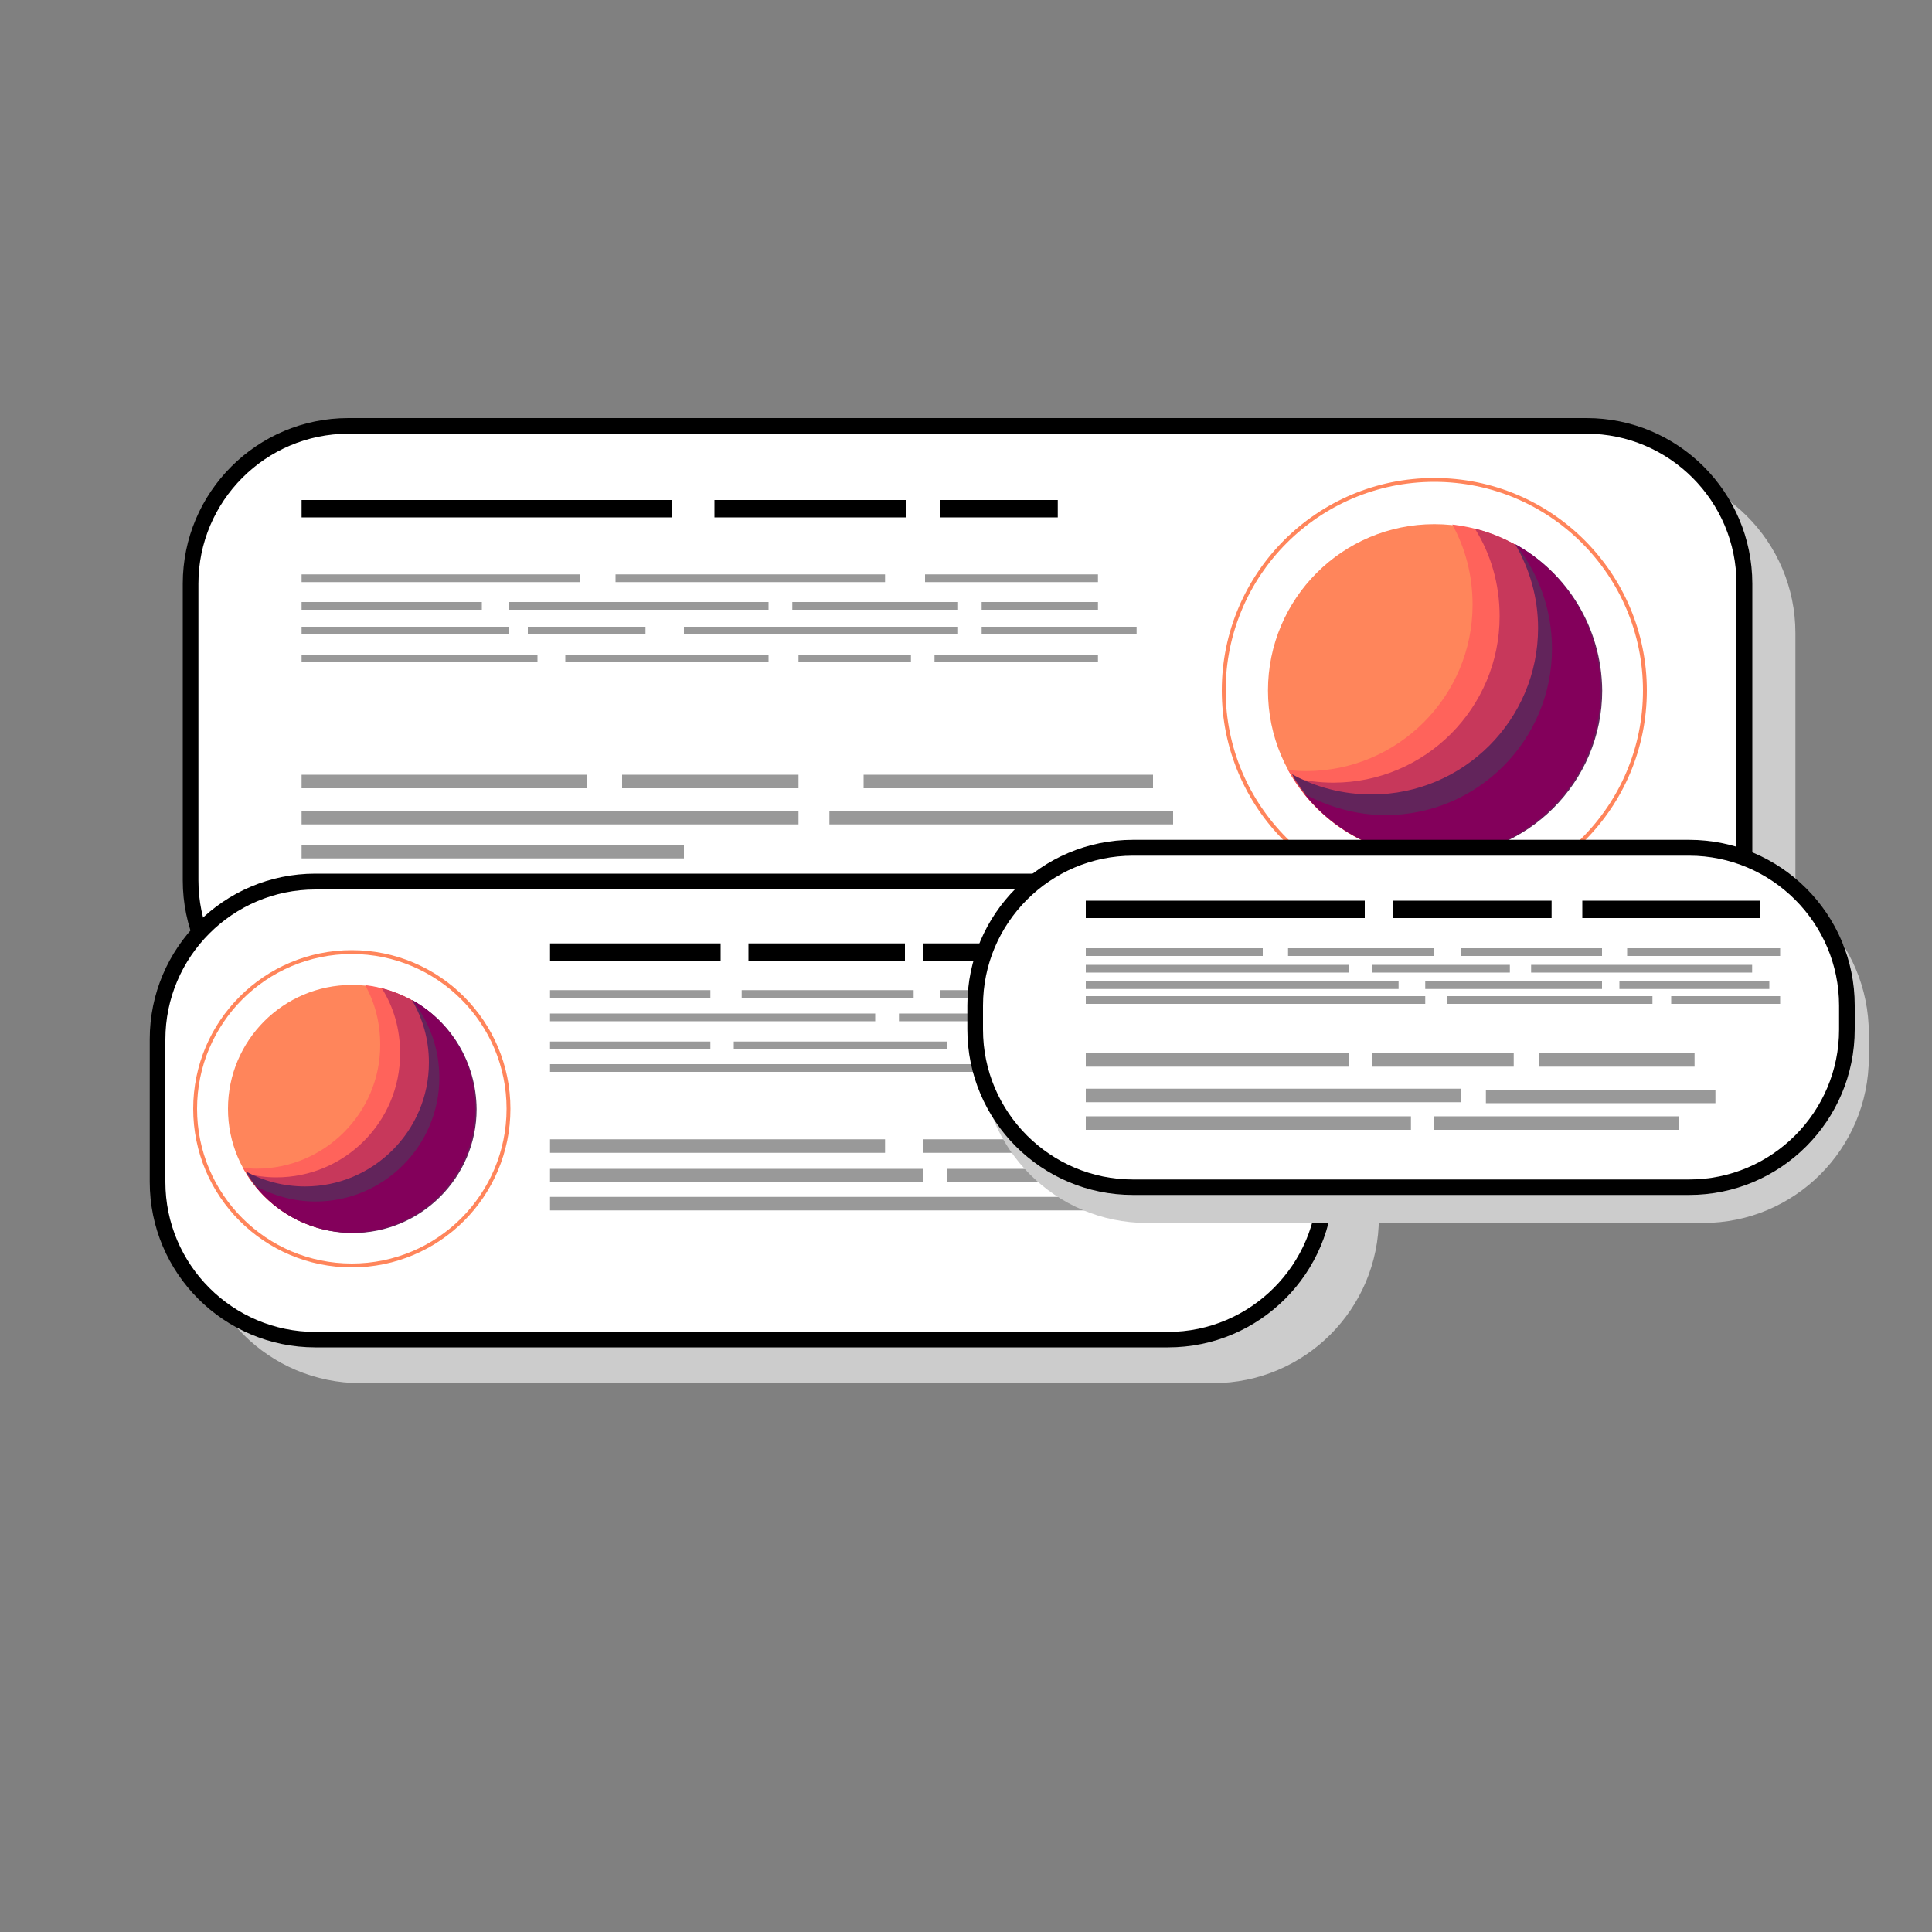 <?xml version="1.0" encoding="utf-8"?>
<!-- Generator: Adobe Illustrator 26.3.1, SVG Export Plug-In . SVG Version: 6.00 Build 0)  -->
<svg version="1.1" id="Layer_1" xmlns="http://www.w3.org/2000/svg" xmlns:xlink="http://www.w3.org/1999/xlink" x="0px" y="0px"
	 viewBox="0 0 1000 1000" style="enable-background:new 0 0 1000 1000;" xml:space="preserve">
<rect x="0" y="0" width="1000" height="1000" fill="#808080" stroke="none"/>
<style type="text/css">
	.st0{fill:none;stroke:#999999;stroke-width:7;stroke-miterlimit:10;}
	.st1{fill:#CCCCCC;}
	.st2{fill:#FFFFFF;}
	.st3{fill:#FF855B;}
	.st4{fill:#FF635B;}
	.st5{fill:#C7385B;}
	.st6{fill:#62245B;}
	.st7{fill:#83005B;}
	.st8{fill:none;stroke:#FF855B;stroke-width:2;stroke-miterlimit:10;}
	.st9{fill:none;stroke:#000000;stroke-width:9;stroke-miterlimit:10;}
	.st10{fill:none;stroke:#999999;stroke-width:4;stroke-miterlimit:10;}
</style>
<line class="st0" x1="369.8" y1="440.8" x2="575.9" y2="440.8"/>
<g>
	<g>
		<path class="st1" d="M202.6,562.9c-45,0-81.6-36.6-81.6-81.6V327.7c0-45,36.6-81.6,81.6-81.6h641c45,0,81.6,36.6,81.6,81.6v153.6
			c0,45-36.6,81.6-81.6,81.6H202.6z"/>
		<path class="st1" d="M843.6,250.2c42.7,0,77.6,34.8,77.6,77.6v153.6c0,42.7-34.8,77.6-77.6,77.6H202.6
			c-42.7,0-77.6-34.8-77.6-77.6V327.7c0-42.7,34.8-77.6,77.6-77.6L843.6,250.2 M843.6,242.1H202.6c-47.3,0-85.7,38.4-85.7,85.7
			v153.6c0,47.3,38.4,85.7,85.7,85.7h641c47.3,0,85.7-38.4,85.7-85.7V327.7C929.3,280.3,890.9,242.1,843.6,242.1L843.6,242.1z"/>
	</g>
	<g>
		<g>
			<path class="st2" d="M180.3,537.3c-45,0-81.6-36.6-81.6-81.6V302.1c0-45,36.6-81.6,81.6-81.6h641c45,0,81.6,36.6,81.6,81.6v153.6
				c0,45-36.6,81.6-81.6,81.6L180.3,537.3L180.3,537.3z"/>
			<path d="M821.2,224.5c42.7,0,77.6,34.8,77.6,77.6v153.6c0,42.7-34.8,77.6-77.6,77.6H180.3c-42.7,0-77.6-34.8-77.6-77.6V302.1
				c0-42.7,34.8-77.6,77.6-77.6L821.2,224.5 M821.2,216.4H180.3c-47.3,0-85.7,38.4-85.7,85.7v153.6c0,47.3,38.4,85.7,85.7,85.7h641
				c47.3,0,85.7-38.4,85.7-85.7V302.1C906.9,254.7,868.5,216.4,821.2,216.4L821.2,216.4z"/>
		</g>
	</g>
	<g>
		<circle class="st3" cx="742.4" cy="357.4" r="86.1"/>
		<path class="st4" d="M751.7,271.5c6.8,12.2,10.5,26.4,10.5,41.5c0,47.4-38.6,86.1-86.1,86.1c-3.2,0-6.2-0.2-9.4-0.5
			c14.7,26.6,43,44.6,75.6,44.6c47.4,0,86.1-38.6,86.1-86.1C828.6,312.7,794.9,276.4,751.7,271.5z"/>
		<path class="st5" d="M763.4,273.6c8.2,13.1,12.8,28.5,12.8,45.4c0,47.4-38.5,86.1-86.1,86.1c-7.1,0-14-0.9-20.8-2.6
			c15.2,24.6,42.2,41.1,73.5,41.1c47.4,0,86.1-38.6,86.1-86.1C828.6,316.8,800.7,282.9,763.4,273.6z"/>
		<path class="st6" d="M784.2,281.6c7.5,12.8,11.9,27.6,11.9,43.5c0,47.4-38.6,86.1-86.1,86.1c-14.8,0-29.1-3.7-41.3-10.5
			c14.8,25.7,42.8,42.8,74.5,42.8c47.4,0,86.1-38.6,86.1-86.1C829,324.5,810.8,296.2,784.2,281.6z"/>
		<path class="st7" d="M784.4,281.8c11.9,14.8,18.9,33.6,18.9,54c0,47.4-38.6,86.1-86.1,86.1c-15.2,0-29.4-4.2-42-10.9
			c15.7,19.7,40.2,32.5,67.2,32.5c47.4,0,86.1-38.6,86.1-86.1C828.6,324.7,810.6,296.4,784.4,281.8z"/>
	</g>
	<circle class="st8" cx="742.4" cy="357.4" r="109"/>
	<line class="st9" x1="156.1" y1="263.3" x2="348" y2="263.3"/>
	<line class="st10" x1="156.1" y1="299.3" x2="300" y2="299.3"/>
	<line class="st10" x1="318.6" y1="299.3" x2="458.1" y2="299.3"/>
	<line class="st10" x1="478.8" y1="299.3" x2="568.3" y2="299.3"/>
	<line class="st10" x1="156.1" y1="313.6" x2="249.4" y2="313.6"/>
	<line class="st10" x1="263.3" y1="313.6" x2="397.8" y2="313.6"/>
	<line class="st10" x1="410.1" y1="313.6" x2="495.9" y2="313.6"/>
	<line class="st10" x1="508.1" y1="313.6" x2="568.3" y2="313.6"/>
	<line class="st10" x1="156.1" y1="326.4" x2="263.3" y2="326.4"/>
	<line class="st10" x1="273.2" y1="326.4" x2="334.1" y2="326.4"/>
	<line class="st10" x1="354" y1="326.4" x2="495.9" y2="326.4"/>
	<line class="st10" x1="508.1" y1="326.4" x2="588.3" y2="326.4"/>
	<line class="st10" x1="156.1" y1="340.8" x2="278.2" y2="340.8"/>
	<line class="st10" x1="292.6" y1="340.8" x2="397.8" y2="340.8"/>
	<line class="st10" x1="413.3" y1="340.8" x2="471.5" y2="340.8"/>
	<line class="st10" x1="483.7" y1="340.8" x2="568.3" y2="340.8"/>
	<line class="st9" x1="369.8" y1="263.3" x2="469.1" y2="263.3"/>
	<line class="st9" x1="486.4" y1="263.3" x2="547.5" y2="263.3"/>
</g>
<g>
	<path class="st1" d="M186.6,711.8c-45,0-81.6-36.6-81.6-81.6v-73.8c0-45,36.6-81.6,81.6-81.6H628c45,0,81.6,36.6,81.6,81.6v73.8
		c0,45-36.6,81.6-81.6,81.6H186.6z"/>
	<path class="st1" d="M628,478.8c42.7,0,77.6,34.8,77.6,77.6v73.8c0,42.7-34.8,77.6-77.6,77.6H186.6c-42.7,0-77.6-34.8-77.6-77.6
		v-73.8c0-42.7,34.8-77.6,77.6-77.6H628 M628,470.7H186.6c-47.3,0-85.7,38.4-85.7,85.7v73.8c0,47.3,38.4,85.7,85.7,85.7H628
		c47.3,0,85.7-38.4,85.7-85.7v-73.8C713.7,509,675.3,470.7,628,470.7L628,470.7z"/>
</g>
<g>
	<path class="st2" d="M163.2,693.2c-45,0-81.6-36.6-81.6-81.6v-73.8c0-45,36.6-81.6,81.6-81.6h441.4c45,0,81.6,36.6,81.6,81.6v73.8
		c0,45-36.6,81.6-81.6,81.6H163.2z"/>
	<path d="M604.5,460.4c42.7,0,77.6,34.8,77.6,77.6v73.8c0,42.7-34.8,77.6-77.6,77.6H163.2c-42.7,0-77.6-34.8-77.6-77.6v-73.8
		c0-42.7,34.8-77.6,77.6-77.6L604.5,460.4 M604.5,452.2H163.2c-47.3,0-85.7,38.4-85.7,85.7v73.8c0,47.3,38.4,85.7,85.7,85.7h441.4
		c47.3,0,85.7-38.4,85.7-85.7v-73.8C690.3,490.6,651.9,452.2,604.5,452.2L604.5,452.2z"/>
</g>
<circle class="st8" cx="182.1" cy="573.9" r="81.1"/>
<line class="st9" x1="284.7" y1="492.8" x2="373" y2="492.8"/>
<line class="st9" x1="387.4" y1="492.8" x2="468.4" y2="492.8"/>
<line class="st9" x1="477.8" y1="492.8" x2="528.9" y2="492.8"/>
<line class="st10" x1="284.7" y1="514.5" x2="367.7" y2="514.5"/>
<line class="st0" x1="284.7" y1="593.2" x2="458.1" y2="593.2"/>
<line class="st0" x1="477.8" y1="593.2" x2="533.1" y2="593.2"/>
<line class="st0" x1="284.7" y1="608.5" x2="477.8" y2="608.5"/>
<line class="st0" x1="490.3" y1="608.5" x2="562" y2="608.5"/>
<line class="st0" x1="284.7" y1="623" x2="601.6" y2="623"/>
<line class="st10" x1="383.9" y1="514.5" x2="472.9" y2="514.5"/>
<line class="st10" x1="486.4" y1="514.5" x2="541" y2="514.5"/>
<line class="st10" x1="284.7" y1="526.6" x2="453" y2="526.6"/>
<line class="st10" x1="465.3" y1="526.6" x2="533.1" y2="526.6"/>
<line class="st10" x1="284.7" y1="541.1" x2="367.7" y2="541.1"/>
<line class="st10" x1="379.8" y1="541.1" x2="490.3" y2="541.1"/>
<line class="st10" x1="284.7" y1="552.8" x2="553.1" y2="552.8"/>
<line class="st0" x1="156.1" y1="404.5" x2="303.7" y2="404.5"/>
<line class="st0" x1="322" y1="404.5" x2="413.3" y2="404.5"/>
<line class="st0" x1="447" y1="404.5" x2="596.8" y2="404.5"/>
<line class="st0" x1="156.1" y1="423.2" x2="413.3" y2="423.2"/>
<line class="st0" x1="429.3" y1="423.2" x2="607.2" y2="423.2"/>
<line class="st0" x1="156.1" y1="440.8" x2="354" y2="440.8"/>
<g>
	<path class="st1" d="M593.7,628.9c-45,0-81.6-36.6-81.6-81.6v-12.3c0-45,36.6-81.6,81.6-81.6h287.9c45,0,81.6,36.6,81.6,81.6v12.4
		c0,45-36.6,81.6-81.6,81.6L593.7,628.9L593.7,628.9z"/>
	<path class="st1" d="M881.7,457.4c42.7,0,77.6,34.8,77.6,77.6v12.4c0,42.7-34.8,77.6-77.6,77.6h-288c-42.7,0-77.6-34.8-77.6-77.6
		v-12.4c0-42.7,34.8-77.6,77.6-77.6H881.7 M881.7,449.2h-288c-47.3,0-85.7,38.4-85.7,85.7v12.4c0,47.3,38.4,85.7,85.7,85.7h287.9
		c47.3,0,85.7-38.4,85.7-85.7v-12.4C967.3,487.6,928.9,449.2,881.7,449.2L881.7,449.2z"/>
</g>
<g>
	<path class="st2" d="M586.4,614.4c-45,0-81.6-36.6-81.6-81.6v-12.3c0-45,36.6-81.6,81.6-81.6h287.9c45,0,81.6,36.6,81.6,81.6v12.4
		c0,45-36.6,81.6-81.6,81.6L586.4,614.4L586.4,614.4z"/>
	<path d="M874.3,442.9c42.7,0,77.6,34.8,77.6,77.6v12.4c0,42.7-34.8,77.6-77.6,77.6H586.4c-42.7,0-77.6-34.8-77.6-77.6v-12.4
		c0-42.7,34.8-77.6,77.6-77.6H874.3 M874.3,434.7H586.4c-47.3,0-85.7,38.4-85.7,85.7v12.4c0,47.3,38.4,85.7,85.7,85.7h287.9
		c47.3,0,85.7-38.4,85.7-85.7v-12.4C960,473.1,921.6,434.7,874.3,434.7L874.3,434.7z"/>
</g>
<g>
	<circle class="st3" cx="182.1" cy="573.9" r="64.1"/>
	<path class="st4" d="M189,509.9c5.1,9.1,7.8,19.7,7.8,30.9c0,35.3-28.8,64.1-64.1,64.1c-2.4,0-4.6-0.2-7-0.5
		c10.9,19.8,31.9,33.2,56.3,33.2c35.3,0,64.1-28.8,64.1-64.1C246.2,540.7,221.2,513.7,189,509.9z"/>
	<path class="st5" d="M197.6,511.5c6.2,9.8,9.5,21.2,9.5,33.8c0,35.3-28.6,64.1-64.1,64.1c-5.3,0-10.5-0.7-15.5-2
		c11.3,18.3,31.4,30.6,54.8,30.6c35.3,0,64.1-28.8,64.1-64.1C246.2,543.8,225.4,518.5,197.6,511.5z"/>
	<path class="st6" d="M213.2,517.6c5.6,9.5,8.8,20.5,8.8,32.4c0,35.3-28.8,64.1-64.1,64.1c-11,0-21.6-2.8-30.7-7.8
		c11,19.1,31.9,31.9,55.4,31.9c35.3,0,64.1-28.8,64.1-64.1C246.5,549.5,233,528.4,213.2,517.6z"/>
	<path class="st7" d="M213.3,517.6c8.8,11,14.1,25,14.1,40.2c0,35.3-28.8,64.1-64.1,64.1c-11.3,0-21.9-3.1-31.3-8.1
		c11.8,14.7,29.9,24.2,50,24.2c35.3,0,64.1-28.8,64.1-64.1C246.2,549.7,232.9,528.6,213.3,517.6z"/>
</g>
<line class="st9" x1="562" y1="470.7" x2="706.4" y2="470.7"/>
<line class="st9" x1="720.8" y1="470.7" x2="803.1" y2="470.7"/>
<line class="st9" x1="819" y1="470.7" x2="911" y2="470.7"/>
<line class="st10" x1="562" y1="492.8" x2="653.6" y2="492.8"/>
<line class="st10" x1="666.7" y1="492.8" x2="742.4" y2="492.8"/>
<line class="st10" x1="756" y1="492.8" x2="829.2" y2="492.8"/>
<line class="st10" x1="842.2" y1="492.8" x2="921.4" y2="492.8"/>
<line class="st10" x1="562" y1="501.4" x2="698.4" y2="501.4"/>
<line class="st10" x1="710.3" y1="501.4" x2="781.5" y2="501.4"/>
<line class="st10" x1="792.5" y1="501.4" x2="906.9" y2="501.4"/>
<line class="st10" x1="562" y1="509.9" x2="723.9" y2="509.9"/>
<line class="st10" x1="737.7" y1="509.9" x2="829.2" y2="509.9"/>
<line class="st10" x1="838.2" y1="509.9" x2="915.8" y2="509.9"/>
<line class="st10" x1="562" y1="517.6" x2="737.7" y2="517.6"/>
<line class="st10" x1="748.9" y1="517.6" x2="855.3" y2="517.6"/>
<line class="st10" x1="865" y1="517.6" x2="921.4" y2="517.6"/>
<line class="st0" x1="562" y1="548.6" x2="698.4" y2="548.6"/>
<line class="st0" x1="710.3" y1="548.6" x2="783.5" y2="548.6"/>
<line class="st0" x1="796.6" y1="548.6" x2="877.1" y2="548.6"/>
<line class="st0" x1="562" y1="567" x2="756" y2="567"/>
<line class="st0" x1="769.1" y1="567.5" x2="887.9" y2="567.5"/>
<line class="st0" x1="562" y1="581.3" x2="730.3" y2="581.3"/>
<line class="st0" x1="742.4" y1="581.3" x2="869.1" y2="581.3"/>
</svg>
